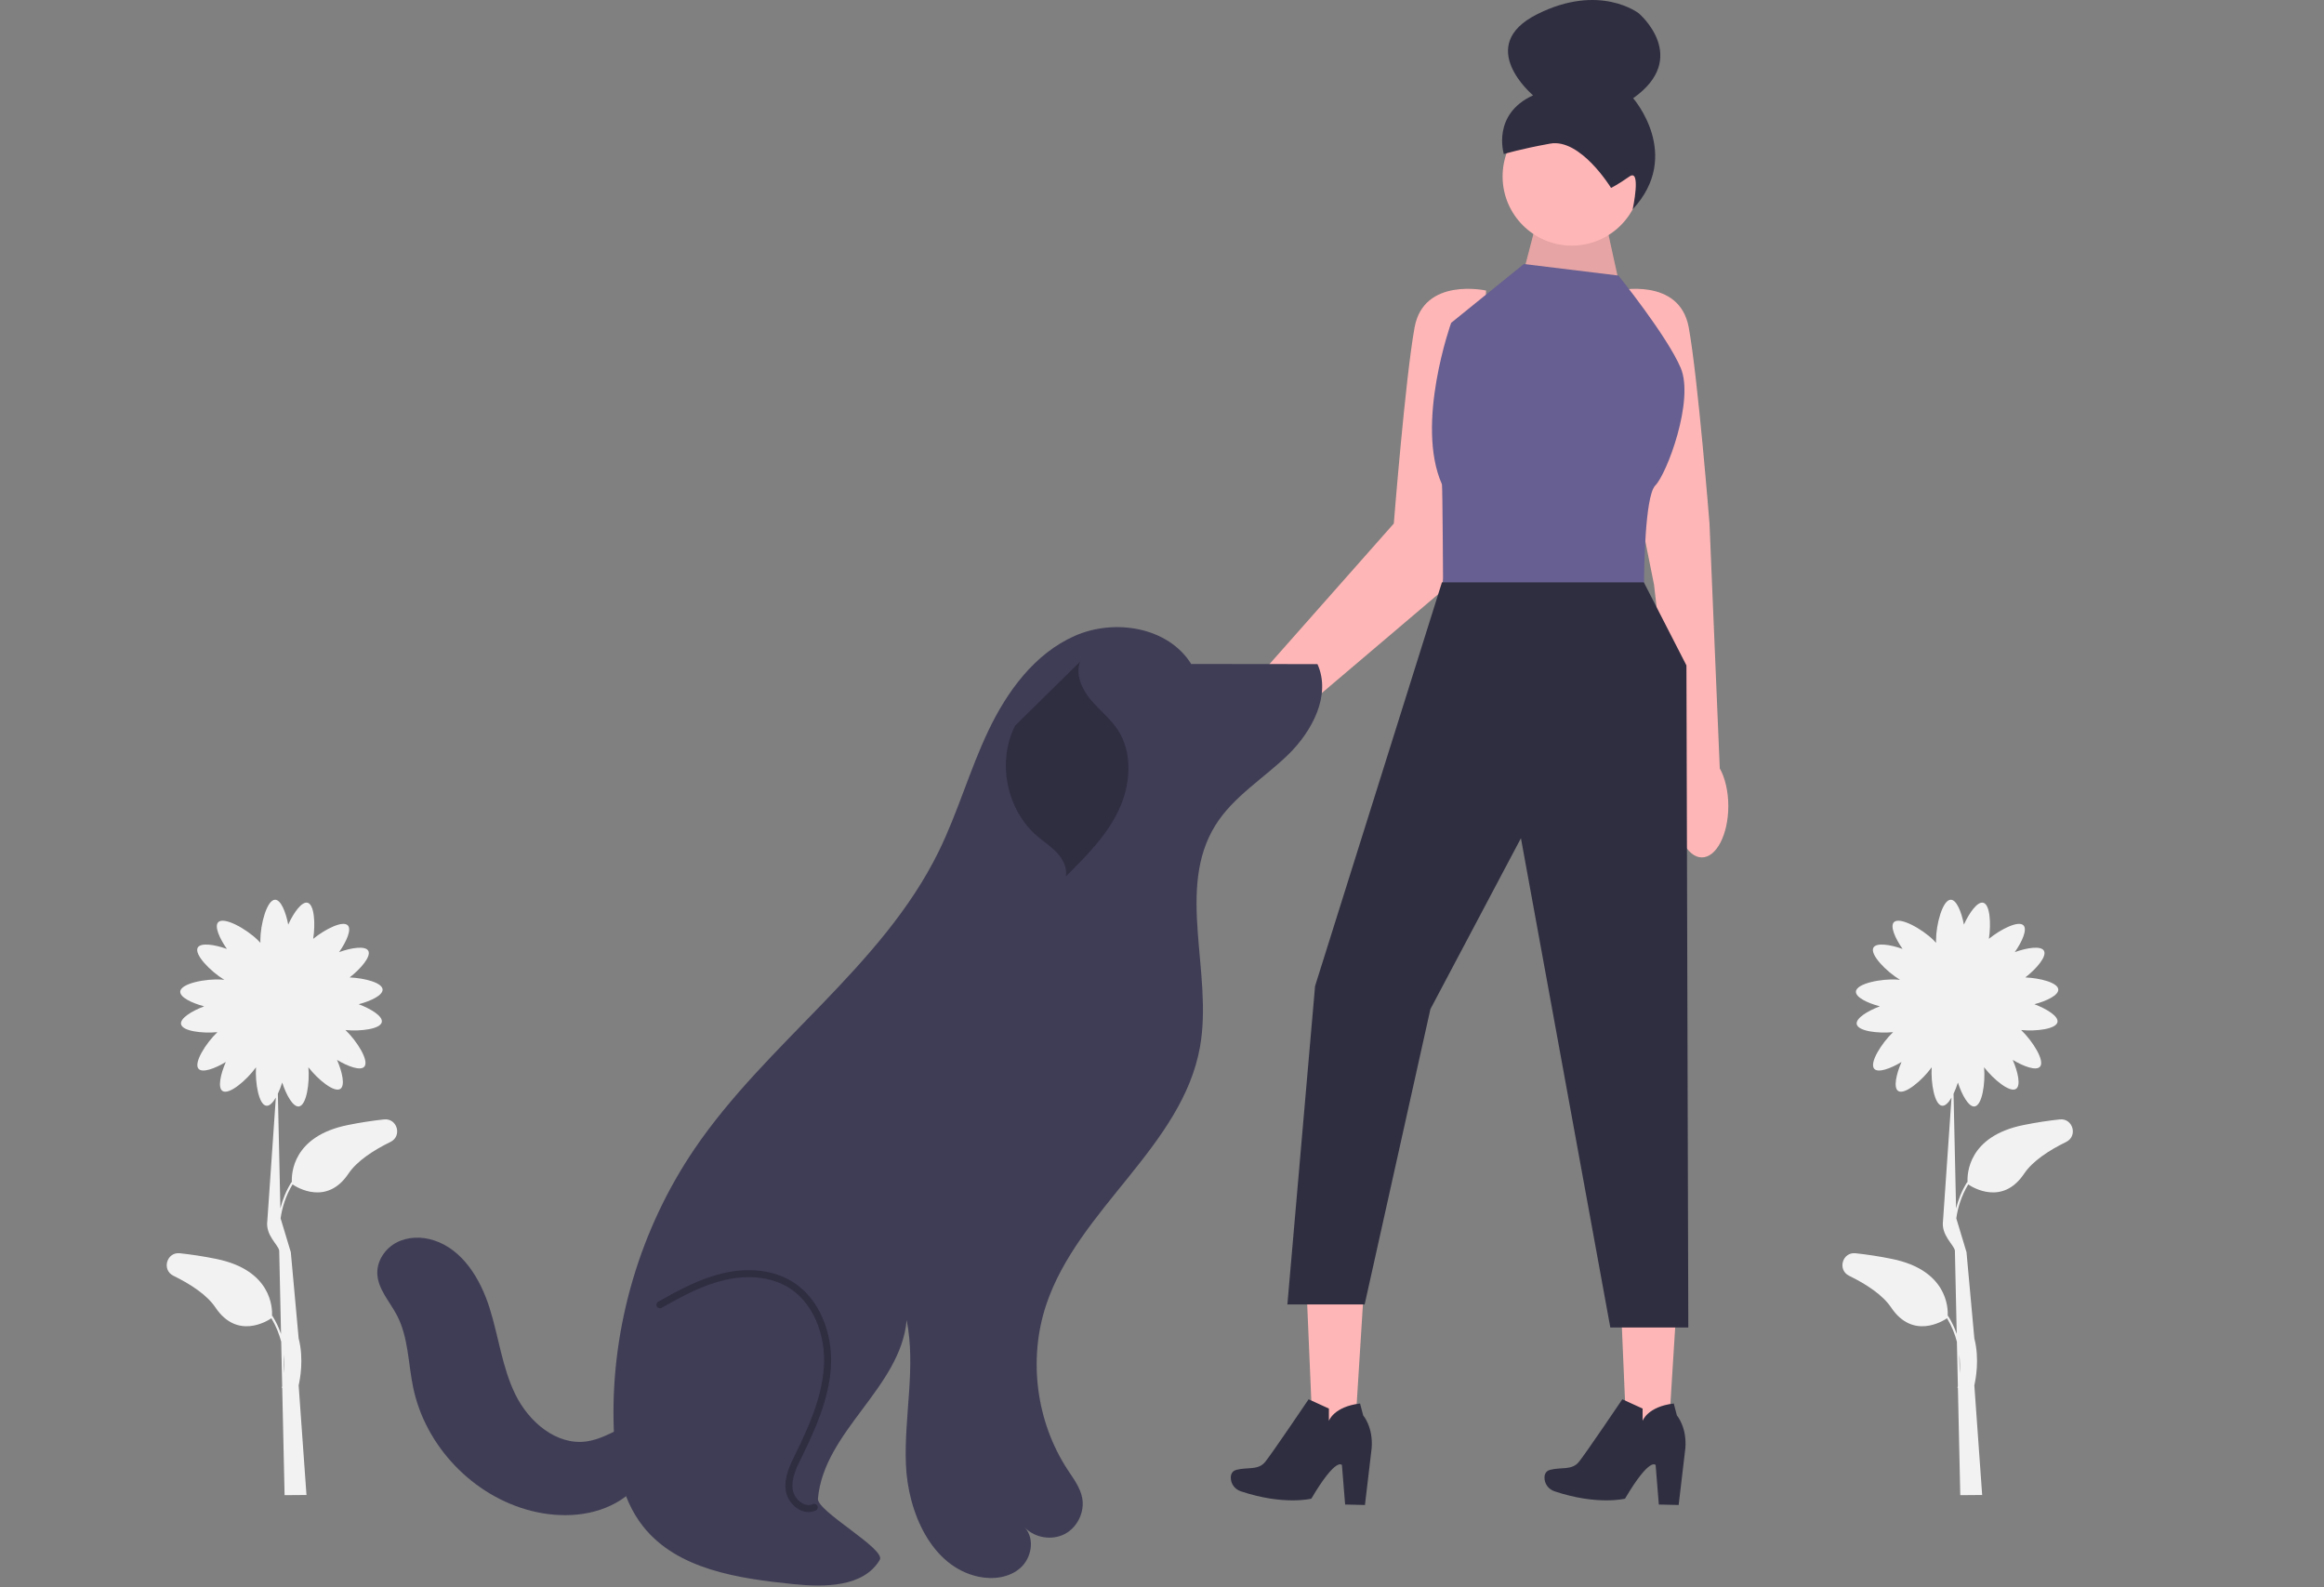 <svg width="656" height="448" viewBox="0 0 656 448" fill="none" xmlns="http://www.w3.org/2000/svg">
<rect x="0" y="0" width="656" height="448" fill="#808080" stroke="none"/>
<g clip-path="url(#clip0_119_2)">
<path d="M108.401 315.946C105.241 316.286 101.792 316.797 98.124 317.543C82.572 320.71 82.249 331.271 82.385 333.692L82.28 333.626C80.716 336.135 79.736 338.673 79.144 341.069L78.432 308.703C78.893 307.743 79.312 306.654 79.661 305.538C80.825 309.123 82.734 312.51 84.379 312.285C86.518 311.994 87.45 305.7 87.051 301.227C89.772 304.73 94.35 308.476 96.076 307.321C97.457 306.398 96.638 302.598 95.132 299.142C98.271 301.034 101.748 302.277 102.827 301.076C104.299 299.437 100.771 293.845 97.518 290.723C101.873 291.13 107.411 290.436 107.774 288.454C108.074 286.821 104.777 284.76 101.249 283.434C104.793 282.499 108.107 280.871 107.997 279.26C107.866 277.347 102.946 276.065 98.702 275.87C101.903 273.365 104.845 269.903 103.945 268.337C103.118 266.897 99.271 267.455 95.721 268.723C97.822 265.72 99.299 262.335 98.174 261.177C96.773 259.735 91.8 262.225 88.407 264.977C89.067 260.689 88.734 255.276 86.81 254.787C85.201 254.377 82.921 257.526 81.358 260.955C80.667 257.356 79.268 253.939 77.653 253.939C75.353 253.939 73.489 260.873 73.489 265.39C73.489 265.646 73.496 265.886 73.508 266.116C73.277 265.848 73.012 265.569 72.71 265.276C69.47 262.128 63.197 258.635 61.594 260.285C60.47 261.443 61.947 264.827 64.047 267.83C60.498 266.562 56.65 266.005 55.823 267.444C54.712 269.379 59.462 274.208 63.323 276.549C63.091 276.521 62.847 276.498 62.587 276.48C58.081 276.173 51.036 277.561 50.879 279.855C50.769 281.466 54.083 283.094 57.627 284.028C54.099 285.355 50.802 287.415 51.102 289.049C51.465 291.031 57.004 291.725 61.358 291.318C58.105 294.44 54.577 300.032 56.049 301.671C57.128 302.872 60.605 301.629 63.744 299.737C62.238 303.192 61.419 306.993 62.8 307.916C64.623 309.136 69.625 304.89 72.262 301.237C71.993 305.706 73.063 311.847 75.185 312.089C76.072 312.19 77.013 311.244 77.861 309.787L75.458 344.577C74.896 348.628 78.49 351.272 78.811 352.941L79.329 376.5C78.744 374.822 77.956 373.105 76.894 371.401L76.788 371.467C76.924 369.046 76.601 358.485 61.049 355.319C57.381 354.572 53.933 354.061 50.772 353.721C47.041 353.32 45.585 358.427 48.956 360.077C53.837 362.466 58.429 365.476 60.823 369.041C66.942 378.155 75.396 372.886 76.599 372.068C77.941 374.304 78.822 376.555 79.378 378.698L79.653 391.209C79.585 391.505 79.539 391.671 79.535 391.683L79.664 391.721L80.331 422L86.511 421.95L84.3 391.001C84.672 389.331 85.815 383.644 84.3 377.737L82.09 353.419C82.215 354.058 82.084 353.401 82.09 353.419L79.206 343.864C79.625 340.908 80.599 337.583 82.575 334.293C83.777 335.111 92.232 340.38 98.351 331.266C100.744 327.701 105.336 324.691 110.217 322.302C113.588 320.652 112.133 315.545 108.401 315.946ZM80.168 387.585L80.052 382.289C80.287 384.291 80.275 386.099 80.168 387.585Z" fill="#F2F2F2"/>
<path d="M581.401 315.946C578.241 316.286 574.792 316.797 571.124 317.543C555.572 320.71 555.249 331.271 555.385 333.692L555.28 333.626C553.716 336.135 552.736 338.673 552.144 341.069L551.432 308.703C551.893 307.743 552.312 306.654 552.661 305.538C553.825 309.123 555.734 312.51 557.379 312.285C559.518 311.994 560.45 305.7 560.051 301.227C562.772 304.73 567.35 308.476 569.077 307.321C570.457 306.398 569.638 302.598 568.132 299.142C571.271 301.034 574.748 302.277 575.827 301.076C577.299 299.437 573.771 293.845 570.518 290.723C574.873 291.13 580.411 290.436 580.774 288.454C581.074 286.821 577.777 284.76 574.249 283.434C577.793 282.499 581.107 280.871 580.997 279.26C580.866 277.347 575.946 276.065 571.702 275.87C574.903 273.365 577.845 269.903 576.945 268.337C576.118 266.897 572.271 267.455 568.721 268.723C570.822 265.72 572.299 262.335 571.174 261.177C569.773 259.735 564.8 262.225 561.407 264.977C562.067 260.689 561.734 255.276 559.81 254.787C558.201 254.377 555.921 257.526 554.358 260.955C553.667 257.356 552.268 253.939 550.653 253.939C548.354 253.939 546.489 260.873 546.489 265.39C546.489 265.646 546.496 265.886 546.508 266.116C546.277 265.848 546.012 265.569 545.711 265.276C542.47 262.128 536.197 258.635 534.594 260.285C533.47 261.443 534.947 264.827 537.047 267.83C533.497 266.562 529.65 266.005 528.823 267.444C527.712 269.379 532.462 274.208 536.323 276.549C536.091 276.521 535.847 276.498 535.587 276.48C531.08 276.173 524.036 277.561 523.879 279.855C523.769 281.466 527.083 283.094 530.627 284.028C527.099 285.355 523.802 287.415 524.102 289.049C524.465 291.031 530.003 291.725 534.358 291.318C531.105 294.44 527.577 300.032 529.049 301.671C530.128 302.872 533.605 301.629 536.744 299.737C535.238 303.192 534.419 306.993 535.799 307.916C537.623 309.136 542.625 304.89 545.262 301.237C544.993 305.706 546.063 311.847 548.185 312.089C549.072 312.19 550.013 311.244 550.861 309.787L548.458 344.577C547.896 348.628 551.49 351.272 551.811 352.941L552.329 376.5C551.744 374.822 550.956 373.105 549.894 371.401L549.788 371.467C549.924 369.046 549.601 358.485 534.049 355.319C530.381 354.572 526.933 354.061 523.772 353.721C520.041 353.32 518.585 358.427 521.956 360.077C526.837 362.466 531.429 365.476 533.823 369.041C539.942 378.155 548.396 372.886 549.598 372.068C550.941 374.304 551.822 376.555 552.378 378.698L552.653 391.209C552.585 391.505 552.539 391.671 552.535 391.683L552.664 391.721L553.33 422L559.511 421.95L557.3 391.001C557.672 389.331 558.815 383.644 557.3 377.737L555.09 353.419C555.215 354.058 555.084 353.401 555.09 353.419L552.206 343.864C552.625 340.908 553.598 337.583 555.575 334.293C556.777 335.111 565.232 340.38 571.351 331.266C573.744 327.701 578.336 324.691 583.217 322.302C586.588 320.652 585.133 315.545 581.401 315.946ZM553.168 387.585L553.052 382.289C553.287 384.291 553.275 386.099 553.168 387.585Z" fill="#F2F2F2"/>
<path d="M485.443 216.857L482.545 147.764C482.545 147.764 479.289 106.745 476.685 92.421C474.08 78.096 456.501 82.003 456.501 82.003L458.454 123.022L466.882 165L473.441 222.162C473.104 223.816 472.912 225.613 472.912 227.5C472.912 235.508 476.256 242 480.382 242C484.507 242 487.852 235.508 487.852 227.5C487.852 223.288 486.921 219.506 485.443 216.857Z" fill="#FFB6B6"/>
<path d="M344.367 198.955C347.449 195.284 351.139 192.789 354.454 191.829L393.434 147.764C393.434 147.764 396.69 106.745 399.294 92.421C401.899 78.096 419.478 82.003 419.478 82.003L417.525 123.022L406.456 167.297L360.843 206.022C360.047 207.473 359.07 208.924 357.9 210.317C352.351 216.927 344.823 219.741 341.086 216.604C337.349 213.466 338.817 205.564 344.367 198.955Z" fill="#FFB6B6"/>
<path d="M430.131 76.469L434.653 59.085L452.269 58.238L457.539 82.2L430.131 76.469Z" fill="#FFB6B6"/>
<path opacity="0.1" d="M430.131 76.469L434.653 59.085L452.269 58.238L457.539 82.2L430.131 76.469Z" fill="black"/>
<path d="M385.149 361.257L368.65 360.314L370.814 410.949L381.994 411.588L385.149 361.257Z" fill="#FFB6B6"/>
<path d="M369.384 394.939L375.113 397.553L375.106 401.025C375.106 401.025 376.488 397.006 383.907 396.129L384.793 399.496C384.793 399.496 387.67 402.799 387.176 408.773L385.288 424.77L379.693 424.641L378.789 413.509C378.789 413.509 377.248 410.983 370.148 422.987C370.148 422.987 362.328 424.958 350.217 420.897C348.553 420.339 347.397 418.785 347.418 417.029C347.43 416.061 347.809 415.165 349.024 414.844C352.116 414.027 355.136 415.063 357.132 412.595C359.129 410.127 369.384 394.939 369.384 394.939Z" fill="#2F2E41"/>
<path d="M473.698 361.257L457.199 360.314L459.364 410.949L470.544 411.588L473.698 361.257Z" fill="#FFB6B6"/>
<path d="M457.934 394.939L463.663 397.553L463.655 401.025C463.655 401.025 465.038 397.006 472.457 396.129L473.342 399.496C473.342 399.496 476.219 402.799 475.726 408.773L473.837 424.77L468.242 424.641L467.339 413.509C467.339 413.509 465.797 410.983 458.698 422.987C458.698 422.987 450.878 424.958 438.767 420.897C437.102 420.339 435.946 418.785 435.968 417.029C435.98 416.061 436.359 415.165 437.573 414.844C440.666 414.027 443.685 415.063 445.682 412.595C447.679 410.127 457.934 394.939 457.934 394.939Z" fill="#2F2E41"/>
<path d="M443.675 69.322C454.463 69.322 463.208 60.577 463.208 49.789C463.208 39.002 454.463 30.256 443.675 30.256C432.887 30.256 424.142 39.002 424.142 49.789C424.142 60.577 432.887 69.322 443.675 69.322Z" fill="#FFB6B6"/>
<path d="M454.752 53.036C454.752 53.036 446.164 38.984 437.567 40.535C428.971 42.086 424.489 43.487 424.489 43.487C424.489 43.487 420.989 32.283 432.742 26.908C432.742 26.908 416.109 12.982 433.836 4.045C451.563 -4.892 462.594 3.769 462.594 3.769C462.594 3.769 477.265 16.212 460.998 27.727C460.998 27.727 475.078 43.765 460.857 59.085C460.857 59.085 463.368 47.42 459.953 49.811C456.538 52.203 454.752 53.036 454.752 53.036Z" fill="#2F2E41"/>
<path d="M456.826 77.771L430.131 74.515L409.622 91.118C409.622 91.118 399.421 119.539 407.017 136.695C407.199 137.106 407.343 165.669 407.343 165.669H464.06C464.06 165.669 464.005 146.228 466.173 139.187C466.482 138.181 466.837 137.428 467.244 137.021C470.5 133.765 478.313 112.93 474.406 103.815C470.499 94.7 456.826 77.771 456.826 77.771Z" fill="#675F91"/>
<path d="M407.017 164.367L371.207 278.309L363.394 368.161H385.205L403.762 284.82L429.316 236.577L454.547 374.672H476.564L476.034 187.807L464.014 164.367H407.017Z" fill="#2F2E41"/>
<path d="M336.264 187.428C329.762 176.957 314.592 174.494 303.324 179.489C292.056 184.483 284.267 195.133 278.973 206.263C273.678 217.393 270.348 229.384 264.906 240.443C248.894 272.981 216.47 294.233 196.073 324.218C180.748 346.747 172.633 374.102 173.192 401.344C173.407 411.778 175.094 422.756 181.606 430.912C191.271 443.018 208.384 445.501 223.792 447.095C232.743 448.021 243.729 447.995 248.338 440.267C250.162 437.21 230.568 426.546 230.882 423C232.578 403.867 254.226 391.717 255.922 372.585C258.582 385.916 255.173 399.679 255.711 413.262C256.249 426.846 262.945 442.21 276.245 445.019C280.35 445.885 284.984 445.286 288.095 442.472C291.206 439.657 292.114 434.341 289.343 431.192C292.181 434.09 296.969 434.843 300.56 432.956C304.15 431.069 306.245 426.697 305.467 422.716C304.895 419.789 303.006 417.327 301.37 414.833C292.508 401.323 290.199 383.718 295.278 368.379C304.256 341.266 333.738 323.568 338.732 295.446C342.441 274.562 331.86 250.898 343.088 232.903C348.149 224.793 356.741 219.681 363.594 213.018C370.447 206.354 375.807 196.159 371.885 187.442L336.856 187.403" fill="#3F3D56"/>
<path d="M228.238 426.786C227.367 426.786 226.473 426.553 225.61 426.091C223.621 425.024 222.122 422.916 221.789 420.719C221.236 417.064 222.977 413.515 224.376 410.664C228.202 402.865 231.984 394.526 232.541 385.861C233.15 376.401 229.312 367.632 222.765 363.52C217.9 360.466 211.403 359.68 204.473 361.31C198.335 362.753 192.821 365.704 186.762 369.127C186.281 369.399 185.672 369.229 185.4 368.748C185.128 368.267 185.298 367.657 185.778 367.386C191.745 364.014 197.629 360.865 204.015 359.363C211.47 357.611 218.506 358.485 223.829 361.827C230.989 366.323 235.192 375.807 234.537 385.99C233.956 395.02 230.086 403.566 226.171 411.545C224.829 414.282 223.307 417.384 223.767 420.419C224.005 421.99 225.125 423.561 226.555 424.328C227.252 424.702 228.314 425.038 229.417 424.525C229.919 424.291 230.513 424.509 230.746 425.009C230.979 425.51 230.763 426.105 230.262 426.338C229.619 426.637 228.936 426.786 228.238 426.786Z" fill="#2F2E41"/>
<path d="M304.873 186.741C303.564 190.328 305.311 194.347 307.732 197.299C310.153 200.251 313.263 202.625 315.397 205.791C319.869 212.427 319.198 221.5 315.762 228.728C312.325 235.955 306.533 241.746 300.851 247.382C301.271 244.965 300.049 242.525 298.384 240.724C296.718 238.923 294.622 237.586 292.76 235.99C284.087 228.556 281.374 215.008 286.516 204.807" fill="#2F2E41"/>
<path d="M186.422 400.109C179.077 399.209 172.871 405.819 165.54 406.832C157.063 408.004 149.266 401.296 145.494 393.614C141.723 385.932 140.755 377.212 138.16 369.057C135.565 360.901 130.559 352.641 122.402 350.049C118.981 348.962 115.109 349.021 111.93 350.69C108.751 352.36 106.421 355.767 106.501 359.357C106.599 363.774 109.986 367.31 112.038 371.222C115.303 377.448 115.202 384.821 116.644 391.702C120.112 408.244 133.568 422.272 149.952 426.425C158.425 428.573 167.91 428.081 175.249 423.334C182.588 418.588 187.062 409.028 184.345 400.72" fill="#3F3D56"/>
</g>
<defs>
<clipPath id="clip0_119_2">
<rect width="656" height="447.506" fill="white"/>
</clipPath>
</defs>
</svg>
